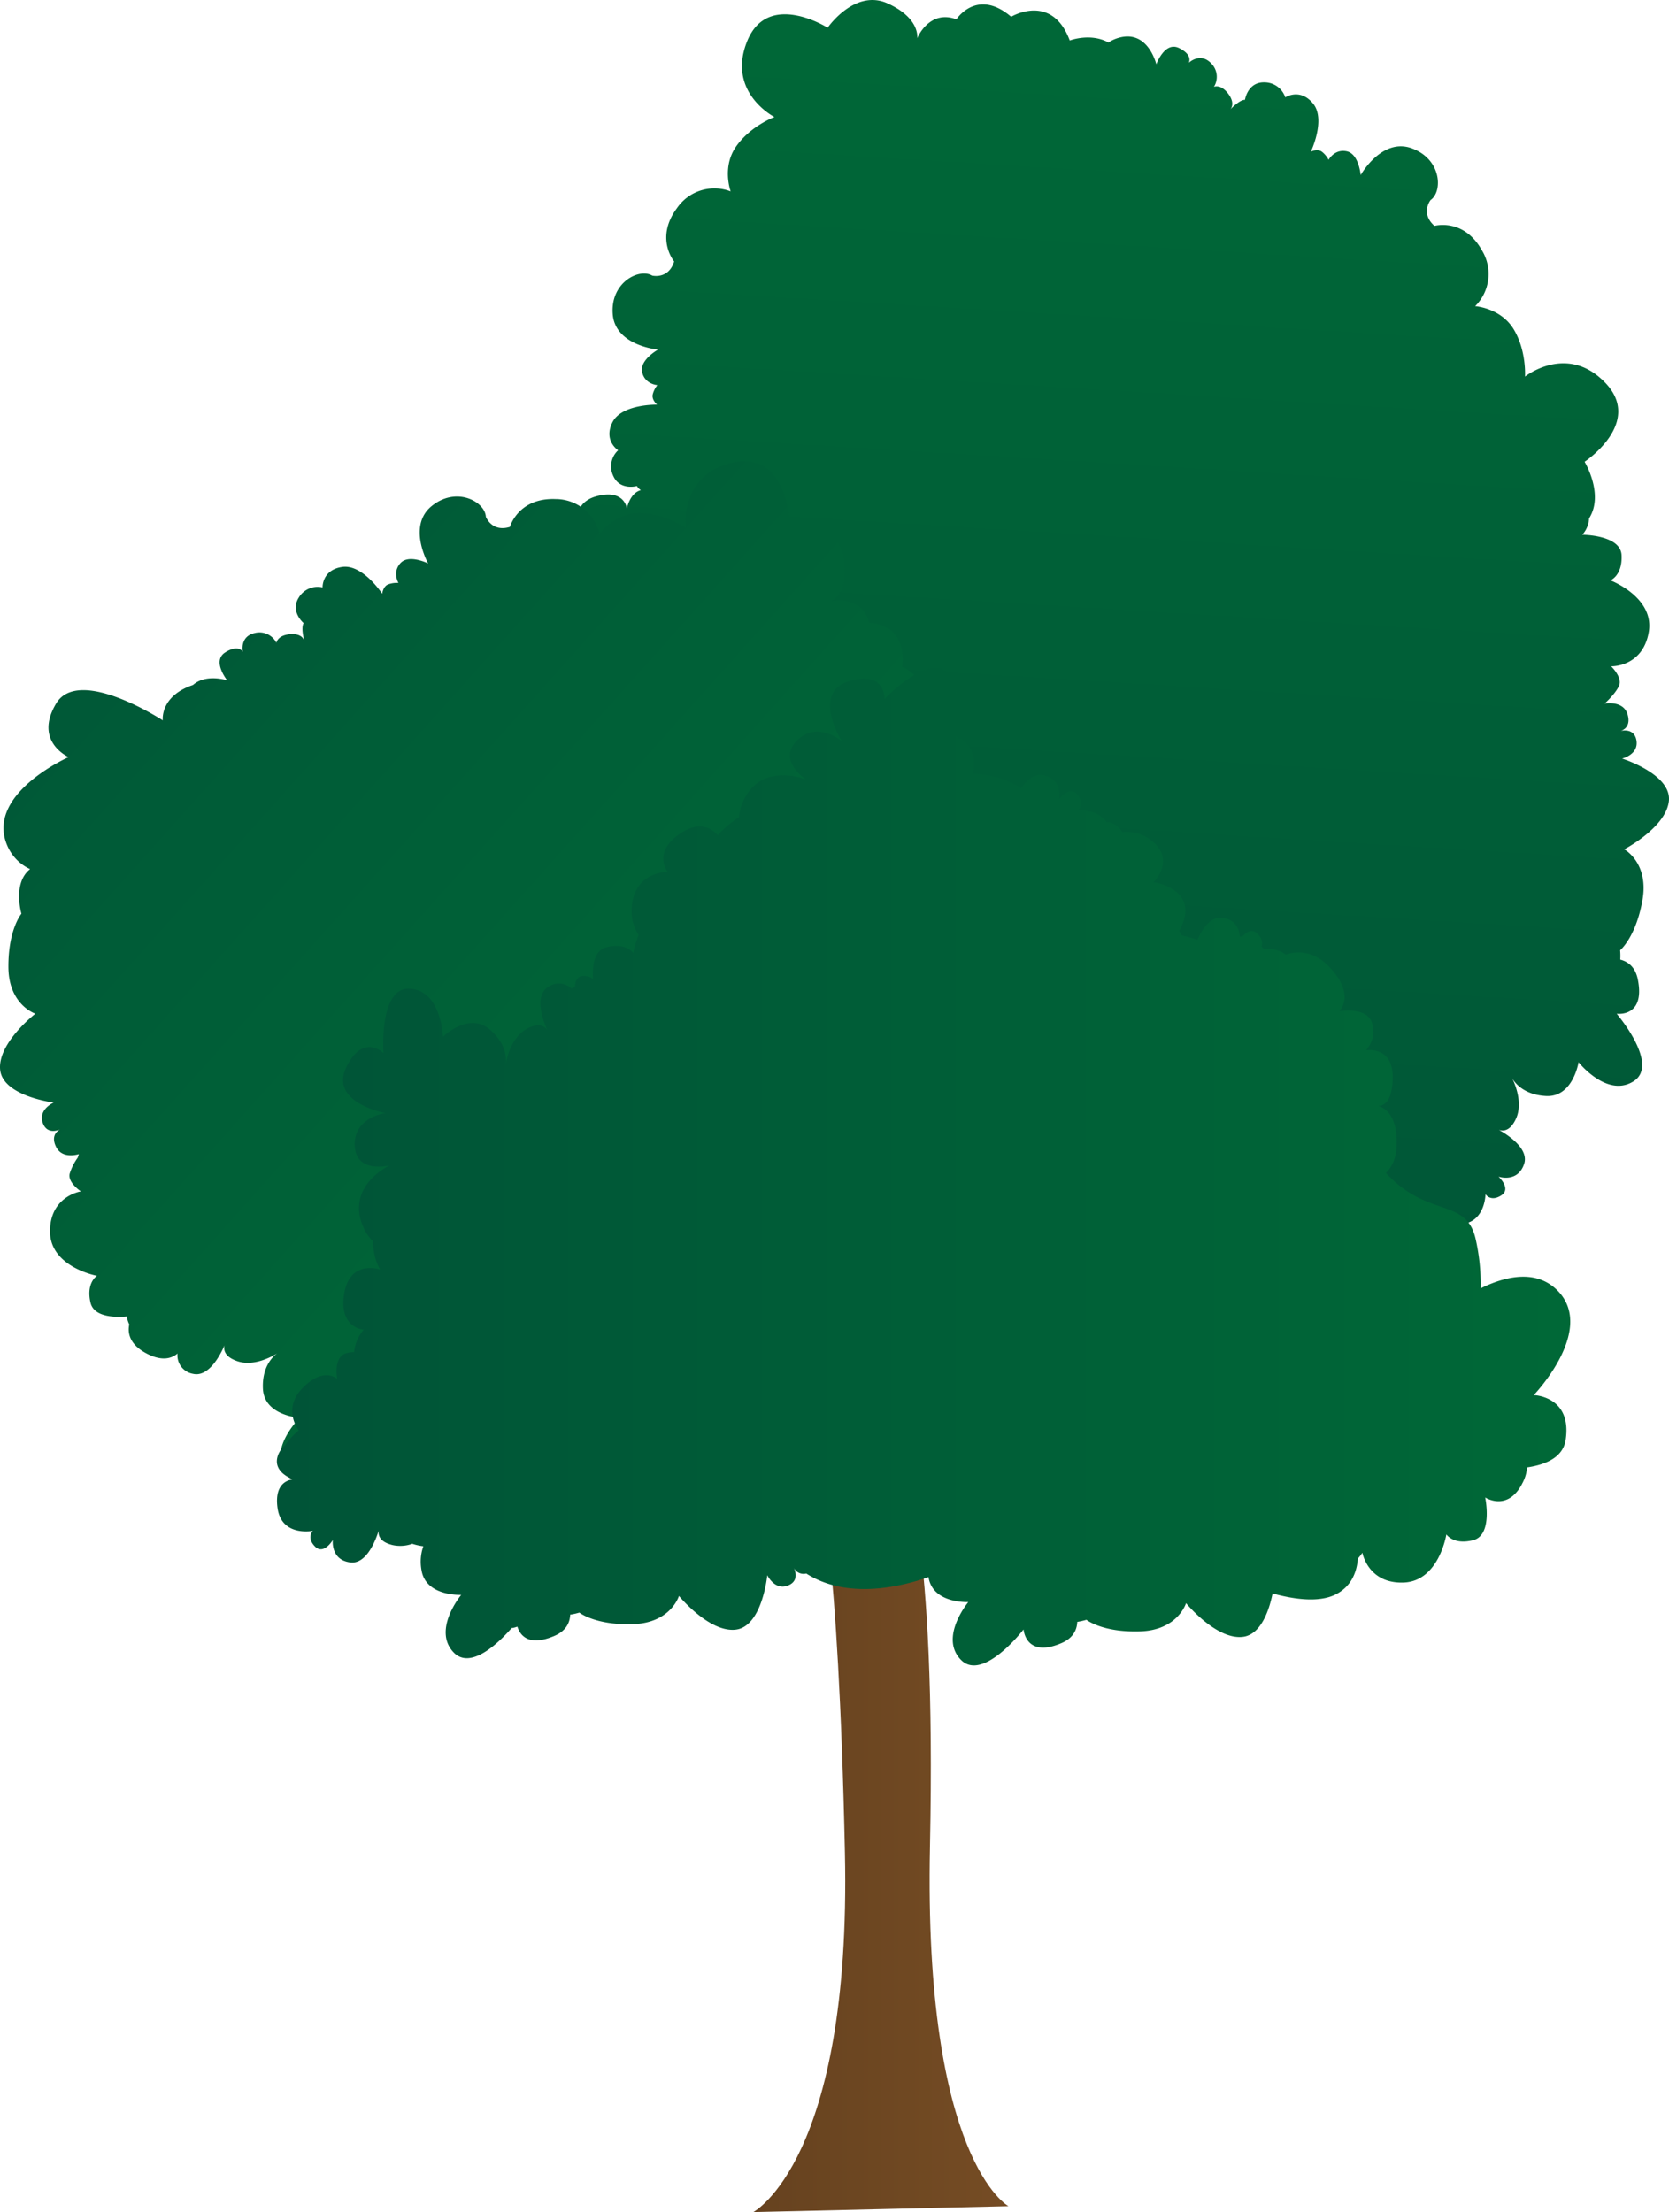 <svg xmlns="http://www.w3.org/2000/svg" xmlns:xlink="http://www.w3.org/1999/xlink" width="606.524" height="803.801" viewBox="0 0 606.524 803.801">
  <defs>
    <linearGradient id="a" x1="373.378" y1="524.214" x2="405.755" y2="-3.783" gradientUnits="userSpaceOnUse">
      <stop offset="0" stop-color="#005437"/>
      <stop offset="1" stop-color="#006837"/>
    </linearGradient>
    <linearGradient id="b" x1="-31.733" y1="154.544" x2="300.756" y2="452.165" xlink:href="#a"/>
    <linearGradient id="c" x1="273.758" y1="668.396" x2="366.486" y2="668.396" gradientUnits="userSpaceOnUse">
      <stop offset="0" stop-color="#66421f"/>
      <stop offset="1" stop-color="#754c24"/>
    </linearGradient>
    <linearGradient id="d" x1="100.615" y1="423.954" x2="570.638" y2="423.954" xlink:href="#a"/>
  </defs>
  <title>Tree_32</title>
  <g>
    <path d="M606.493,290.931c-.879,9.695-16.228,17.678-16.228,17.678s9,4.856,6.626,18.4-8.123,18.271-8.123,18.271a22.585,22.585,0,0,1,.047,3.407c3.01.774,5.526,2.847,6.4,7.3,2.725,13.852-7.709,12.367-7.709,12.367s15.785,18.406,6.143,24.544-19.99-6.918-19.99-6.918-2.015,12.8-11.832,12.28c-8.227-.436-11.471-5-12.3-6.469.914,1.84,4.07,8.973,1.345,14.8-2.114,4.53-4.705,4.483-6.178,3.959,3.091,1.73,11.08,6.819,9.165,12.432-2.306,6.755-8.944,4.682-9.282,4.571.251.239,4.705,4.449.955,6.83-3.855,2.457-5.7-.437-5.7-.437s-.07,9.34-7.78,10.732a12.7,12.7,0,0,1,.093,4.984c-1.816,10.9-14.533,8.175-14.533,8.175s6.358,6.359,1.816,9.992c-4.373,3.5-6.218,1.107-6.352.92.081.257,1.677,5.486-3.64,7.256a6.9,6.9,0,0,1-8.175-2.725s0,2.725-4.542,3.633c-3.977.792-5.164-1.2-5.4-1.7.267.7,1.682,4.588.861,6.236,0,0,5.445,3.633,2.72,9.084a7.957,7.957,0,0,1-8.17,4.541s.909,6.359-6.358,8.176-15.442-8.176-15.442-8.176,0,2.725-1.817,3.634a9.057,9.057,0,0,1-3.634.908s2.725,3.634,0,7.267c-2.666,3.564-9.712,1.007-9.98.914.25.355,8.956,12.822.9,20.881-8.176,8.175-19.076,3.633-19.984-1.817,0,0-2.725-5.45-9.084-2.725,0,0-1.817,10.9-15.436,11.809a16.466,16.466,0,0,1-17.259-10.9s-4.542,8.176-13.62,9.084-17.258-3.633-17.258-3.633,4.541,19.075-14.528,25.428-22.709-19.07-22.709-19.07-17.253,1.817-20.887-10.9c-3.546-12.4,2.422-16.164,2.714-16.339-.426.134-10.965,3.424-14.523-6.364,0,0-13.625,1.816-13.625-14.534,0,0-16.345-5.45-7.261-21.795,0,0-14.411-7.867-6.51-22.482-9.637-4.14-5.666-12.3-5.666-12.3s-13.194,4.548-15.931-2.381.874-9.963.874-9.963-17.271-.53-19.3-13.3,8.9-16.147,8.9-16.147-5.3-2.434-5.007-5.753c.285-3.266,2.765-7.68,2.841-7.814-.221.122-6.056,3.325-9.153-1.007-2.819-3.931-.146-6.132.46-6.563-.717.46-4.519,2.644-6.65-1.455-2.352-4.536,2.853-7.821,2.853-7.821s-18.743.525-21.061-8.932,9.6-21.987,9.6-21.987-10.091-1.671-12.245-15.244,1.746-19.92,1.746-19.92a23,23,0,0,1-1.153-3.208c-3.1.25-6.148-.9-8.425-4.827-7.075-12.217,3.278-14.2,3.278-14.2S165.472,259.337,172.6,250.4s21.154.047,21.154.047-2.259-12.763,7.2-15.46c7.919-2.259,12.466,1,13.736,2.12-1.462-1.444-6.766-7.162-6.085-13.561.53-4.967,2.993-5.765,4.559-5.753-3.488-.629-12.7-2.848-12.711-8.781-.012-7.319,7.308-7.331,7.308-7.331s-5.986-2.58-3.139-6.155,5.532-1.438,5.532-1.438-3.68-10.976,6.58-13.759,11.08,4.442,11.08,4.442,1.014-5.6,5.09-6.672a3.924,3.924,0,0,1-1.439-1.5s-6.306,1.782-8.681-3.826a7.97,7.97,0,0,1,1.857-9.165s-5.427-3.435-2.09-10.143,16.239-6.434,16.239-6.434-2.072-1.77-1.583-3.744a9.024,9.024,0,0,1,1.671-3.348s-4.536-.291-5.526-4.723,5.794-8.186,5.794-8.186-15.571-1.346-16.479-12.869,9.619-16.869,14.353-14.021c0,0,5.916,1.467,7.972-5.136,0,0-7.11-8.461,1.042-19.407a16.472,16.472,0,0,1,19.489-6.056c-.105-.3-3.173-8.886,1.939-16.252,5.206-7.5,13.969-10.766,13.969-10.766s-17.457-8.932-9.905-27.565,29.243-4.886,29.243-4.886,9.823-14.306,21.853-8.81S333.292,13.94,333.292,13.94,337.6,3.3,347.558,7.016c0,0,7.465-11.541,19.9-.926,0,0,14.755-8.9,21.294,8.624,0,0,7.512-2.871,14.074.722a13.05,13.05,0,0,1,3.779-1.712c10.627-3.016,13.6,9.643,13.6,9.643s3.034-8.461,8.257-5.91S432,22.819,432,22.819s4.151-3.971,8.122.181a6.9,6.9,0,0,1,1.025,8.554s2.463-1.165,5.229,2.55c2.556,3.441.967,5.4.716,5.666.344-.356,3.412-3.541,5.328-3.5,0,0,.955-6.481,7.046-6.341a7.967,7.967,0,0,1,7.6,5.45s5.362-3.54,10.108,2.254-.792,17.45-.792,17.45,2.463-1.164,4.059.094a9.087,9.087,0,0,1,2.375,2.894s2.12-4.018,6.568-3.1,5.09,8.641,5.09,8.641,7.616-13.643,18.5-9.741S524.4,69.553,519.867,72.7c0,0-3.762,4.793,1.415,9.375,0,0,10.632-3.01,17.27,8.915a16.467,16.467,0,0,1-2.48,20.263s9.334.612,14.033,8.432,4.087,17.154,4.087,17.154,15.309-12.251,29.2,2.276-7.541,28.678-7.541,28.678,7.186,11.832,1.625,20.572a9.46,9.46,0,0,1-2.486,5.957c.128,0,13.957.017,14.3,7.424.337,7.447-4.065,9.136-4.065,9.136s16.164,6.114,13.934,18.854-13.66,12.379-13.66,12.379,4.221,4.024,2.865,7.069-5.235,6.469-5.235,6.469,6.789-1.275,8.338,3.925c1.351,4.513-1.688,5.782-2.509,6.032.949-.215,5.089-.908,5.753,3.558.757,5.06-5.235,6.469-5.235,6.469S607.366,281.236,606.493,290.931Z" fill="url(#a)"/>
    <path d="M435.846,393.342c-11.18-16.71-28.37-7.282-28.37-7.282s2.215-9.084-1.065-17.6-12.364-10.733-12.364-10.733a16.464,16.464,0,0,0,5.942-19.526c-4.482-12.9-15.473-11.763-15.473-11.763-4.311-5.41.223-9.48.223-9.48,5.015-2.318,6.509-14.03-3.538-19.749s-19.9,6.406-19.9,6.406.7-7.728-3.52-9.394-7.007,1.924-7.007,1.924a9.055,9.055,0,0,0-1.837-3.263c-1.357-1.512-3.985-.79-3.985-.79s7.471-10.527,3.8-17.053-9.566-3.967-9.566-3.967a7.97,7.97,0,0,0-6.243-6.6c10.472-15.154-5.063-22.236-5.063-22.236,1.728-16.257-12.011-15.89-12.011-15.89-2.557-10.319-13.779-7.858-13.779-7.858s6.706-2.94,4.437-15.968-19.62-13.045-19.62-13.045-.926-25.672-20.563-21.365S249.2,191.856,249.2,191.856s-7.648-5.379-16.775-5.436-14.507,7.592-14.507,7.592a16.464,16.464,0,0,0-16.008-12.661c-13.643-.536-16.6,10.109-16.6,10.109-6.61,2.038-8.743-3.669-8.743-3.669-.328-5.514-10.686-11.182-19.678-3.917s-1.3,20.868-1.3,20.868-6.937-3.477-10.03-.153-.768,7.225-.768,7.225a9.06,9.06,0,0,0-3.708.52c-1.9.711-2.19,3.42-2.19,3.42s-7.073-10.8-14.49-9.759-7.186,7.456-7.186,7.456A7.965,7.965,0,0,0,108.6,217.1c-3.285,5.131,1.75,9.319,1.75,9.319-1.033,1.614.088,5.89.218,6.37-.1-.356-.945-2.726-5.214-2.334-4.611.423-4.9,3.133-4.9,3.133a6.9,6.9,0,0,0-7.84-3.573c-5.611,1.23-4.381,6.841-4.381,6.841s-1.518-2.9-6.418.231.751,10.127.751,10.127-7.74-2.533-12.434,1.689c-12.1,4.055-10.98,12.85-10.98,12.85s-30.52-19.926-38.766-6.094,4.558,19.447,4.558,19.447S-4.8,288.236,2.391,306.655a16.626,16.626,0,0,0,8.547,9.152C4.476,320.9,7.783,332,7.783,332s-4.816,5.687-4.733,19.429,9.8,16.917,9.8,16.917S-.827,378.932.04,388.628s19.472,12.008,19.472,12.008-5.643,2.459-4,7.3c1.487,4.374,5.577,2.793,6.353,2.447-.665.331-3.64,2.1-1.449,6.416,1.986,3.914,6.591,3.046,8.274,2.573a10.193,10.193,0,0,0-.427,1.258,20.235,20.235,0,0,0-2.939,5.84c-.789,3.238,4.08,6.442,4.08,6.442S18.1,434.6,18.177,447.529s17.072,16.065,17.072,16.065-4.027,2.45-2.367,9.715c1.244,5.443,9.261,5.4,13.2,5.037a9.821,9.821,0,0,0,.892,2.9c-.614,2.876-.126,7.159,6.224,10.529,5.713,3.033,9.261,1.8,11.315.042a6.8,6.8,0,0,0,5.635,7.382c5.778,1.342,10.041-7.116,11.449-10.371-.37,1.521-.157,4.1,4.562,5.751,6.073,2.123,12.849-1.734,14.589-2.829-1.377.98-5.588,4.664-5.2,12.892.467,9.823,13.406,10.538,13.406,10.538s-11.953,11.611-4.874,20.587,23.806-8.583,23.806-8.583-.43,10.531,13.078,6.429c4.341-1.319,6.154-4.029,6.618-7.1a23.059,23.059,0,0,0,3.388-.391s5.292,5.248,19,6.245,17.634-8.443,17.634-8.443,9.484,14.468,19.217,14.366c8.6-.091,12.541-14.435,13.342-17.773l.559.211c.8,1.582,2.86,4.593,6.563,3.651a5,5,0,0,0,2.013-.969c12.9,3.283,23.244,2.39,31.281-.232a16.8,16.8,0,0,0,6.386,1.657c8.938.65,13.82-7.163,15.978-12.025a16.059,16.059,0,0,0,5.534,7.766c0,.022,0,.044,0,.067.583,9.816,13.529,10.379,13.529,10.379s-11.816,11.751-4.632,20.643,23.7-8.862,23.7-8.862-.307,10.536,13.152,6.276c8.575-2.714,7.16-10.778,5-16.274a22.421,22.421,0,0,0,3.817-1.538c8.322,5.206,15.213-3.62,15.213-3.62s.625,9.714,11.94,9.927,12.306-9.47,12.306-9.47c18.573,1.159,13.282-18.344,13.282-18.344s4.956-5.566,5.215-19.306c.157-8.32-3.314-12.85-6.077-15.132a11.129,11.129,0,0,0,5.612-10.789c2.577-3.361,4.648-7.32,4.4-11.195a7.669,7.669,0,0,0-.905-3.128,15.64,15.64,0,0,0-2.046-5.2s5.186,5.169,16.486-1.7,4.98-23.029,4.98-23.029S447.025,410.051,435.846,393.342Z" fill="url(#b)"/>
    <path d="M297.534,537.747s7.133,23.777,9.511,135.526S273.758,803.8,273.758,803.8l92.728-2.135s-30.91-16.644-28.532-130.771-9.511-137.9-9.511-137.9Z" fill="url(#c)"/>
    <path d="M557.37,506.937s22.526-23.448,8.876-37.753c-8.048-8.434-19.842-5.148-28.168-1.032a74.19,74.19,0,0,0-1.891-18.225c-3.556-14.777-17.324-7.229-32.537-23.716,2.093-2.008,3.786-5.213,3.907-10.346.26-11.106-4.726-13.5-6.787-14.021,1.662.066,5.138-.89,5.351-9.988.28-11.98-9.751-10.217-9.751-10.217A10.037,10.037,0,0,0,498.6,371.7c-1.857-6.037-11.887-4.274-11.887-4.274s6.13-5.85-3.62-16.068c-5.918-6.2-11.985-5.781-15.845-4.494-2.576-2.025-5.95-2.19-7.906-2.074-.32-.3-.634-.584-.942-.849.407-1,.541-2.658-1.391-4.636-2.136-2.187-4.317-.4-5.529,1.024a6.129,6.129,0,0,0-.951-.023c-.135-2.144-1.1-6.161-6.386-6.811-4.341-.534-7.3,4.141-8.977,7.993-1.957-.63-3.875-1.173-5.733-1.631a8.048,8.048,0,0,0-.909-1.582c8.364-15.241-9.279-17.736-9.279-17.736s8.307-8.177-1.056-15.317a14.525,14.525,0,0,0-10.336-2.864,10.793,10.793,0,0,0-1.321-1.64,6.35,6.35,0,0,0-4.444-2.017c-3.238-4.9-10.381-4.2-10.381-4.2s2.683-2.136-.164-5.714-6.7,1.679-6.7,1.679,1.625-7.137-5.512-8.762c-3.349-.763-6.174,1.759-8.231,4.65a34.934,34.934,0,0,0-17.507-5.24,19.4,19.4,0,0,0,.311-4.743c-.511-9.82-13.453-10.478-13.453-10.478s11.9-11.664,4.784-20.609-23.767,8.687-23.767,8.687.384-10.532-13.106-6.371-2.466,21.685-2.466,21.685-8.908-7.521-16.246-.22,3.266,14.2,3.266,14.2-16.319-6.737-22.873,7.976a15.994,15.994,0,0,0-1.462,5.679,38.668,38.668,0,0,0-7.734,6.572c-2.256-2.548-6.594-5.251-13.382-.8-10.653,6.98-4.822,14.092-4.822,14.092s-12.952-.1-13.064,14.027a15,15,0,0,0,2.526,8.944,30.821,30.821,0,0,0-1.983,6.55s-2.558-3.959-9.775-2.1c-4.666,1.2-5.111,7.329-4.843,11.514a5.247,5.247,0,0,0-3.087-1.074c-2.836-.2-3.421,2.191-3.458,4.032a7.85,7.85,0,0,0-1.282.506,6.685,6.685,0,0,0-8.741-.35c-4.886,3.365-1.511,12.214-.055,15.449-.874-1.3-2.924-2.881-7.323-.506-5.662,3.056-7.379,10.661-7.742,12.685.2-1.679.319-7.272-6.023-12.529-7.572-6.275-16.82,2.8-16.82,2.8s-.522-16.657-11.924-17.476-9.7,23.371-9.7,23.371-7.489-7.415-13.563,5.329,14.287,16.5,14.287,16.5-11.567,1.461-11.164,11.805,12.662,7.214,12.662,7.214-16.008,7.445-9.621,22.231a15.445,15.445,0,0,0,3.7,5.419,19.7,19.7,0,0,0,2.465,10.179s-10.957-3.8-13.035,8.768,7.1,13.091,7.1,13.091a14.672,14.672,0,0,0-3.5,8.187,8.028,8.028,0,0,0-3.018.417c-4.664,1.555-3.109,9.329-3.109,9.329s-4.665-4.664-12.439,3.11-1.555,15.548-1.555,15.548a27.237,27.237,0,0,0-4.964,5.427,8.339,8.339,0,0,0-2.5,3.441c-2.5,6.438,5.554,8.958,5.554,8.958s-7.275-.085-5.781,10.441,12.837,8.235,12.837,8.235-2.453,2.4.742,5.668,6.5-2.349,6.5-2.349-.894,7.265,6.372,8.158c5.887.725,9.233-8.137,10.289-11.523-.207,1.552.278,4.095,5.144,5.237a13.176,13.176,0,0,0,7.084-.482,20.655,20.655,0,0,0,4,.888,16.976,16.976,0,0,0-.676,8.609c1.5,9.718,14.445,9.061,14.445,9.061s-10.66,12.81-2.672,20.988c6.3,6.447,16.813-4.137,20.982-8.907a9.724,9.724,0,0,0,2.11-.534c.823,2.71,3.669,7.5,13.357,3.4,4.179-1.77,5.695-4.657,5.832-7.76a23.008,23.008,0,0,0,3.328-.746s5.816,4.659,19.551,4.2,16.643-10.259,16.643-10.259,10.96,13.385,20.627,12.255,11.474-19.792,11.474-19.792,2.612,5.574,7.4,3.8c4.332-1.605,2.641-5.65,2.273-6.416a3.967,3.967,0,0,0,4.5,2.021c14.781,9.434,33.979,4.954,44.42,1.289l0,.02c1.5,9.718,14.445,9.062,14.445,9.062s-10.66,12.809-2.672,20.987,22.766-11.051,22.766-11.051.685,10.517,13.683,5.011c4.179-1.77,5.695-4.657,5.832-7.76a23.008,23.008,0,0,0,3.328-.746s5.816,4.659,19.551,4.2,16.643-10.259,16.643-10.259,10.96,13.385,20.627,12.254c6.785-.793,9.7-10.214,10.829-15.767,8.42,2.312,17.371,3.366,23.286.167,5.335-2.885,7.316-7.834,7.714-12.881a14.471,14.471,0,0,0,1.639-2.081s1.992,11.257,14.918,10.827,15.594-17.5,15.594-17.5,2.558,3.959,9.776,2.1,4.337-15.511,4.337-15.511,8.267,5.387,13.573-5.3a14.571,14.571,0,0,0,1.653-5.62c7.03-1.032,13.091-3.778,14.02-10.019C571.348,507.264,557.37,506.937,557.37,506.937Z" fill="url(#d)"/>
  </g>
</svg>
